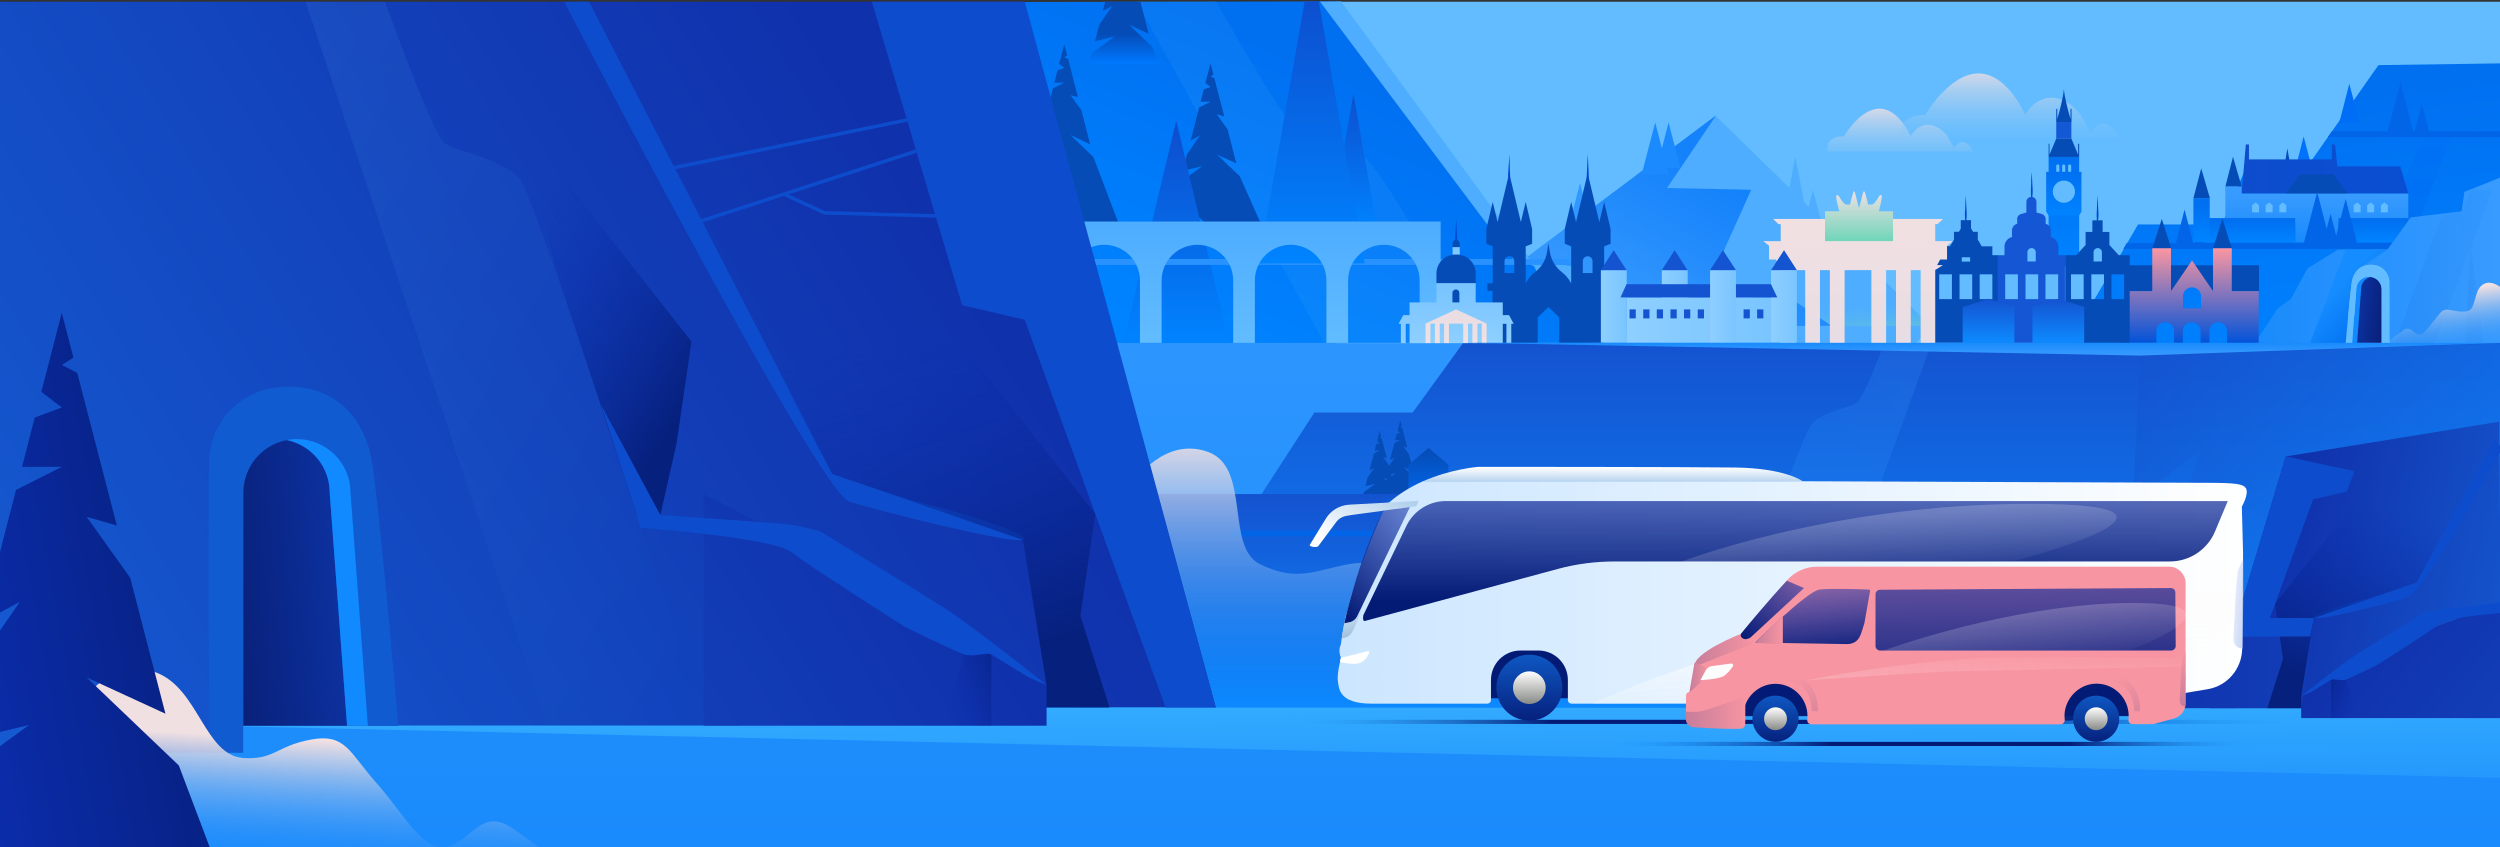 <svg viewBox="0 0 1440 488" xmlns="http://www.w3.org/2000/svg">
  <rect x="0" y="0" width="1440" height="488" fill="#333333" stroke="none"/>
  <style>
    .cloud1 {
      animation: cloud1Translate 16s linear infinite;
    }
    .cloud2 {
      animation: cloud1Translate 16s linear infinite;
    }
    .cloud3 {
      animation: cloud1Translate 16s linear infinite;
      opacity: 0;
      animation-delay: 0;
    }
    .cloud4 {
      animation: cloud1Translate 16s linear infinite;
      opacity: 0;
      animation-delay: 0;
    }
    .cloud5 {
      animation: cloud1Translate 16s linear infinite;
      opacity: 0;
      animation-delay: 0;
    }

    @keyframes cloud1Translate {
      0% {
        opacity: 0;
      }
      20% {
        opacity: 1;
      }
      80% {
        opacity: 1;
      }
      100% {
        transform: translateX(20%);
        opacity: 0;
      }
    }
  </style>
  <defs>
    <linearGradient x1="50%" y1="99.33%" x2="50%" y2=".62%" id="a">
      <stop stop-color="#1A8BFC" offset="0%"/>
      <stop stop-color="#389BFF" offset="100%"/>
    </linearGradient>
    <linearGradient x1="58.819%" y1="96.399%" x2="44.964%" y2="13.145%" id="b">
      <stop stop-color="#0083FF" offset="0%"/>
      <stop stop-color="#0070F1" offset="100%"/>
    </linearGradient>
    <linearGradient x1="37.84%" y1="44.562%" x2="60.228%" y2="146.868%" id="c">
      <stop stop-color="#4EADFF" stop-opacity="0" offset="0%"/>
      <stop stop-color="#73D6BA" offset="100%"/>
    </linearGradient>
    <linearGradient x1="6.941%" y1="123.912%" x2="87.253%" y2="48.172%" id="d">
      <stop stop-color="#52ACFF" offset="0%"/>
      <stop stop-color="#1482FB" offset="100%"/>
    </linearGradient>
    <linearGradient x1="49.998%" y1=".305%" x2="49.998%" y2="99.346%" id="e">
      <stop stop-color="#1453D0" offset="0%"/>
      <stop stop-color="#0D8AFF" offset="100%"/>
    </linearGradient>
    <linearGradient x1="49.999%" y1="1.135%" x2="49.999%" y2="100.895%" id="f">
      <stop stop-color="#1453D0" offset="0%"/>
      <stop stop-color="#0D8AFF" offset="100%"/>
    </linearGradient>
    <linearGradient x1="50.012%" y1="-2.526%" x2="50.012%" y2="99.305%" id="g">
      <stop stop-color="#F1E0E2" offset="0%"/>
      <stop stop-color="#0081FF" stop-opacity="0" offset="100%"/>
    </linearGradient>
    <linearGradient x1="49.989%" y1="-19.087%" x2="49.989%" y2="162.233%" id="h">
      <stop stop-color="#F1E0E2" offset="0%"/>
      <stop stop-color="#62BCFF" stop-opacity="0" offset="100%"/>
    </linearGradient>
    <linearGradient x1="49.956%" y1="-17.69%" x2="49.956%" y2="126.697%" id="i">
      <stop stop-color="#F1E0E2" offset="0%"/>
      <stop stop-color="#62BCFF" stop-opacity="0" offset="100%"/>
    </linearGradient>
    <linearGradient x1="49.987%" y1="-19.167%" x2="49.987%" y2="163.452%" id="j">
      <stop stop-color="#F1E0E2" offset="0%"/>
      <stop stop-color="#62BCFF" stop-opacity="0" offset="100%"/>
    </linearGradient>
    <linearGradient x1="19.307%" y1="88.55%" x2="66.746%" y2="29.14%" id="k">
      <stop stop-color="#0083FF" offset="0%"/>
      <stop stop-color="#0070F1" offset="100%"/>
    </linearGradient>
    <linearGradient x1="49.973%" y1="99.606%" x2="49.973%" y2=".444%" id="l">
      <stop stop-color="#0083FF" offset="0%"/>
      <stop stop-color="#0D4DCD" offset="100%"/>
    </linearGradient>
    <linearGradient x1="50.077%" y1="98.42%" x2="50.077%" y2="-4.35%" id="m">
      <stop stop-color="#0083FF" offset="0%"/>
      <stop stop-color="#0D4DCD" offset="100%"/>
    </linearGradient>
    <linearGradient x1="49.986%" y1="98.409%" x2="49.986%" y2="-4.431%" id="n">
      <stop stop-color="#0083FF" offset="0%"/>
      <stop stop-color="#0D4DCD" offset="100%"/>
    </linearGradient>
    <linearGradient x1="50.044%" y1="100.715%" x2="50.044%" y2="3.171%" id="o">
      <stop stop-color="#62BCFF" offset="0%"/>
      <stop stop-color="#4EADFF" offset="100%"/>
    </linearGradient>
    <linearGradient x1="79.217%" y1="36.01%" x2="-22.47%" y2="74.232%" id="p">
      <stop stop-color="#1031AC" offset="0%"/>
      <stop stop-color="#1660D6" offset="100%"/>
    </linearGradient>
    <linearGradient x1="100.605%" y1="187.186%" x2="36.106%" y2="-25.32%" id="q">
      <stop stop-color="#1A8BFC" offset="0%"/>
      <stop stop-color="#36AFFF" offset="100%"/>
    </linearGradient>
    <linearGradient x1="-7466.831%" y1="6063.66%" x2="-59.823%" y2="143.54%" id="r">
      <stop stop-color="#071A6B" offset="0%"/>
      <stop stop-color="#0D34A6" offset="100%"/>
    </linearGradient>
    <linearGradient x1="-48.593%" y1="75.988%" x2="112.698%" y2="40.087%" id="s">
      <stop stop-color="#071A6B" offset="0%"/>
      <stop stop-color="#0D34A6" offset="100%"/>
    </linearGradient>
    <linearGradient x1="74.413%" y1="39.799%" x2="-11.663%" y2="75.781%" id="t">
      <stop stop-color="#1031AC" offset="0%"/>
      <stop stop-color="#123EB8" offset="100%"/>
    </linearGradient>
    <linearGradient x1="83.527%" y1="83.834%" x2="39.305%" y2="13.921%" id="u">
      <stop stop-color="#06207D" offset="0%"/>
      <stop stop-color="#0C2EB2" stop-opacity="0" offset="100%"/>
    </linearGradient>
    <linearGradient x1="145.954%" y1="11.123%" x2="9.209%" y2="83.504%" id="v">
      <stop stop-color="#06207D" offset="0%"/>
      <stop stop-color="#0B2DB1" stop-opacity="0" offset="100%"/>
    </linearGradient>
    <linearGradient x1="66.829%" y1="89.7%" x2="43.128%" y2="10.484%" id="w">
      <stop stop-color="#06207D" offset="0%"/>
      <stop stop-color="#0C2EB2" stop-opacity="0" offset="100%"/>
    </linearGradient>
    <linearGradient x1="95.146%" y1="99.492%" x2="-4.434%" y2="1.408%" id="x">
      <stop stop-color="#0A42C2" offset="0%"/>
      <stop stop-color="#62BCFF" offset="100%"/>
    </linearGradient>
    <linearGradient x1="52.989%" y1="37.302%" x2="42.779%" y2="111.581%" id="y">
      <stop stop-color="#F1E0E2" offset="0%"/>
      <stop stop-color="#0081FF" stop-opacity="0" offset="100%"/>
    </linearGradient>
    <linearGradient x1="94.92%" y1="36.005%" x2="-23.458%" y2="90.911%" id="z">
      <stop stop-color="#06207D" offset="0%"/>
      <stop stop-color="#0C2EB2" offset="100%"/>
    </linearGradient>
    <linearGradient x1="50.029%" y1="-19.17%" x2="50.029%" y2="162.886%" id="A">
      <stop stop-color="#0071F9" offset="0%"/>
      <stop stop-color="#0265E7" offset="100%"/>
    </linearGradient>
    <linearGradient x1=".009%" y1="49.995%" x2="99.981%" y2="49.995%" id="B">
      <stop stop-color="#0D4DCD" offset="0%"/>
      <stop stop-color="#0A4ED3" offset="100%"/>
    </linearGradient>
    <linearGradient x1="49.976%" y1="96.253%" x2="49.976%" y2="15.007%" id="C">
      <stop stop-color="#1A8BFC" offset="0%"/>
      <stop stop-color="#389BFF" offset="100%"/>
    </linearGradient>
    <linearGradient x1="50.086%" y1="96.522%" x2="50.086%" y2="15.287%" id="D">
      <stop stop-color="#0083FF" offset="0%"/>
      <stop stop-color="#0070F1" offset="100%"/>
    </linearGradient>
    <linearGradient x1="49.97%" y1="96.522%" x2="49.97%" y2="15.287%" id="E">
      <stop stop-color="#0083FF" offset="0%"/>
      <stop stop-color="#0070F1" offset="100%"/>
    </linearGradient>
    <linearGradient x1="50.353%" y1="96.307%" x2="50.353%" y2="15.08%" id="F">
      <stop stop-color="#0083FF" offset="0%"/>
      <stop stop-color="#0070F1" offset="100%"/>
    </linearGradient>
    <linearGradient x1="-.012%" y1="49.949%" y2="49.949%" id="G">
      <stop stop-color="#1A8BFC" offset="0%"/>
      <stop stop-color="#389BFF" offset="100%"/>
    </linearGradient>
    <linearGradient x1="39.002%" y1="37.901%" x2="80.95%" y2="84.283%" id="H">
      <stop stop-color="#158CFF" offset="0%"/>
      <stop stop-color="#0070F1" offset="100%"/>
    </linearGradient>
    <linearGradient x1="137.283%" y1="77.768%" x2="3.408%" y2="41.907%" id="I">
      <stop stop-color="#071A6B" offset="0%"/>
      <stop stop-color="#0D34A6" offset="100%"/>
    </linearGradient>
    <linearGradient x1="7.787%" y1="100.696%" x2="97.326%" y2="-.889%" id="J">
      <stop stop-color="#1453D0" offset="0%"/>
      <stop stop-color="#0D8AFF" offset="100%"/>
    </linearGradient>
    <linearGradient x1="8.007%" y1="100.726%" x2="99.08%" y2="-.039%" id="K">
      <stop stop-color="#1A8BFC" offset="0%"/>
      <stop stop-color="#389BFF" offset="100%"/>
    </linearGradient>
    <linearGradient x1="-58.877%" y1="92.072%" x2="164.226%" y2="14.999%" id="L">
      <stop stop-color="#1453D0" offset="0%"/>
      <stop stop-color="#0D8AFF" offset="100%"/>
    </linearGradient>
    <linearGradient x1="41.999%" y1="20.546%" x2="66.243%" y2="123.066%" id="M">
      <stop stop-color="#F1E0E2" offset="0%"/>
      <stop stop-color="#0081FF" stop-opacity="0" offset="100%"/>
    </linearGradient>
    <linearGradient x1="50.1%" y1="-19.389%" x2="50.1%" y2="162.13%" id="N">
      <stop stop-color="#F1E0E2" offset="0%"/>
      <stop stop-color="#62BCFF" stop-opacity="0" offset="100%"/>
    </linearGradient>
    <linearGradient x1="50.065%" y1="-17.894%" x2="50.065%" y2="126.635%" id="O">
      <stop stop-color="#F1E0E2" offset="0%"/>
      <stop stop-color="#62BCFF" stop-opacity="0" offset="100%"/>
    </linearGradient>
    <linearGradient x1="50.184%" y1="97.956%" x2="50.184%" y2="1.207%" id="P">
      <stop stop-color="#0754D8" offset="0%"/>
      <stop stop-color="#F895A2" offset="100%"/>
    </linearGradient>
    <linearGradient x1="49.854%" y1="100.504%" x2="49.854%" y2="-1.951%" id="Q">
      <stop stop-color="#0083FF" offset="0%"/>
      <stop stop-color="#0070F1" offset="100%"/>
    </linearGradient>
    <linearGradient x1="50.12%" y1="99.627%" x2="50.12%" y2="-1.66%" id="R">
      <stop stop-color="#0083FF" offset="0%"/>
      <stop stop-color="#0070F1" offset="100%"/>
    </linearGradient>
    <linearGradient x1="50.013%" y1="2.11%" x2="50.013%" y2="96.533%" id="S">
      <stop stop-color="#F1E0E2" offset="0%"/>
      <stop stop-color="#E8DDE4" offset="100%"/>
    </linearGradient>
    <linearGradient x1="50.14%" y1="1.964%" x2="50.14%" y2="96.749%" id="T">
      <stop stop-color="#EEDFE3" offset="0%"/>
      <stop stop-color="#73D6BA" offset="100%"/>
    </linearGradient>
    <linearGradient x1="50.046%" y1=".427%" x2="50.046%" y2="99.3%" id="U">
      <stop stop-color="#1453D0" offset="0%"/>
      <stop stop-color="#0D8AFF" offset="100%"/>
    </linearGradient>
    <linearGradient x1="50.044%" y1=".427%" x2="50.044%" y2="99.3%" id="V">
      <stop stop-color="#1453D0" offset="0%"/>
      <stop stop-color="#0D8AFF" offset="100%"/>
    </linearGradient>
    <linearGradient x1="-.052%" y1="50.106%" x2="99.626%" y2="50.106%" id="W">
      <stop stop-color="#8ECFFF" offset="0%"/>
      <stop stop-color="#7AC5FF" offset="100%"/>
    </linearGradient>
    <linearGradient x1=".022%" y1="49.964%" x2="100.046%" y2="49.964%" id="X">
      <stop stop-color="#8ECFFF" offset="0%"/>
      <stop stop-color="#7AC5FF" offset="100%"/>
    </linearGradient>
    <linearGradient x1="-.228%" y1="50.106%" x2="99.449%" y2="50.106%" id="Y">
      <stop stop-color="#8ECFFF" offset="0%"/>
      <stop stop-color="#7AC5FF" offset="100%"/>
    </linearGradient>
    <linearGradient x1=".254%" y1="50.106%" x2="99.932%" y2="50.106%" id="Z">
      <stop stop-color="#8ECFFF" offset="0%"/>
      <stop stop-color="#7AC5FF" offset="100%"/>
    </linearGradient>
    <linearGradient x1=".078%" y1="50.106%" x2="99.755%" y2="50.106%" id="aa">
      <stop stop-color="#8ECFFF" offset="0%"/>
      <stop stop-color="#7AC5FF" offset="100%"/>
    </linearGradient>
    <linearGradient x1="49.945%" y1="99.153%" x2="49.945%" y2="14.849%" id="ab">
      <stop stop-color="#8ECFFF" offset="0%"/>
      <stop stop-color="#7AC5FF" offset="100%"/>
    </linearGradient>
    <linearGradient x1="49.112%" y1="97.834%" x2="49.112%" y2="3.364%" id="ac">
      <stop stop-color="#8ECFFF" offset="0%"/>
      <stop stop-color="#7AC5FF" offset="100%"/>
    </linearGradient>
    <linearGradient x1="50.039%" y1="102.797%" x2="50.039%" y2="-2.956%" id="ad">
      <stop stop-color="#F1E0E2" offset="0%"/>
      <stop stop-color="#E8DDE4" offset="100%"/>
    </linearGradient>
    <linearGradient x1="2.629%" y1="6.624%" x2="96.784%" y2="92.827%" id="ae">
      <stop stop-color="#1453D0" offset="0%"/>
      <stop stop-color="#0D8AFF" offset="100%"/>
    </linearGradient>
    <linearGradient x1="51.309%" y1="16.06%" x2="48.204%" y2="206.631%" id="af">
      <stop stop-color="#9BB8E9" offset="0%"/>
      <stop stop-color="#0D8AFF" offset="100%"/>
    </linearGradient>
    <linearGradient x1="25.195%" y1="42.775%" x2="126.776%" y2="65.984%" id="ag">
      <stop stop-color="#1031AC" offset="0%"/>
      <stop stop-color="#1660D6" offset="100%"/>
    </linearGradient>
    <linearGradient x1="24.508%" y1="37.631%" x2="110.312%" y2="79.646%" id="ah">
      <stop stop-color="#1031AC" offset="0%"/>
      <stop stop-color="#123EB8" offset="100%"/>
    </linearGradient>
    <linearGradient x1="-46.225%" y1="10.871%" x2="90.817%" y2="83.363%" id="ai">
      <stop stop-color="#06207D" offset="0%"/>
      <stop stop-color="#0B2DB1" stop-opacity="0" offset="100%"/>
    </linearGradient>
    <linearGradient x1=".021%" y1="49.962%" x2="100.042%" y2="49.962%" id="aj">
      <stop stop-color="#1031AC" offset="0%"/>
      <stop stop-color="#123EB8" offset="100%"/>
    </linearGradient>
    <linearGradient x1="33.186%" y1="89.716%" x2="56.898%" y2="10.508%" id="ak">
      <stop stop-color="#06207D" offset="0%"/>
      <stop stop-color="#0C2EB2" stop-opacity="0" offset="100%"/>
    </linearGradient>
    <linearGradient x1="50.056%" y1="101.474%" x2="50.056%" y2="4.74%" id="al">
      <stop stop-color="#0265E7" offset="0%"/>
      <stop stop-color="#054CB7" offset="100%"/>
    </linearGradient>
    <linearGradient x1="50.1%" y1="101.426%" x2="50.1%" y2="4.67%" id="am">
      <stop stop-color="#0265E7" offset="0%"/>
      <stop stop-color="#054CB7" offset="100%"/>
    </linearGradient>
    <linearGradient x1="50.002%" y1=".251%" x2="50.002%" y2="99.942%" id="an">
      <stop stop-color="#1A8BFC" offset="0%"/>
      <stop stop-color="#389BFF" offset="100%"/>
    </linearGradient>
    <linearGradient x1=".011%" y1="48.277%" x2="100.543%" y2="48.277%" id="ao">
      <stop stop-color="#27A7FF" stop-opacity="0" offset="0%"/>
      <stop stop-color="#041B76" offset="26.44%"/>
      <stop stop-color="#021679" offset="66.18%"/>
      <stop stop-color="#0F91FF" stop-opacity="0" offset="100%"/>
    </linearGradient>
    <linearGradient x1="49.997%" y1="112.365%" x2="49.997%" y2="3.262%" id="ap">
      <stop stop-color="#AECEEB" offset="0%"/>
      <stop stop-color="#FFF" offset="100%"/>
    </linearGradient>
    <linearGradient x1="-.009%" y1="50.114%" x2="100.056%" y2="50.114%" id="aq">
      <stop stop-color="#CCE6FF" offset="0%"/>
      <stop stop-color="#FFF" offset="100%"/>
    </linearGradient>
    <linearGradient x1="53.286%" y1="120.502%" x2="48.479%" y2="16.005%" id="ar">
      <stop stop-color="#FDFDFD" stop-opacity="0" offset="0%"/>
      <stop stop-color="#FDFDFD" offset="100%"/>
    </linearGradient>
    <linearGradient x1="50.067%" y1="101.562%" x2="50.067%" y2="-81.3%" id="as">
      <stop stop-color="#06207D" offset="0%"/>
      <stop stop-color="#1484F9" offset="100%"/>
    </linearGradient>
    <linearGradient x1="49.912%" y1="101.562%" x2="49.912%" y2="-81.3%" id="at">
      <stop stop-color="#06207D" offset="0%"/>
      <stop stop-color="#1484F9" offset="100%"/>
    </linearGradient>
    <linearGradient x1="50.054%" y1="101.562%" x2="50.054%" y2="-81.3%" id="au">
      <stop stop-color="#06207D" offset="0%"/>
      <stop stop-color="#1484F9" offset="100%"/>
    </linearGradient>
    <linearGradient x1="49.997%" y1="82.443%" x2="49.997%" y2="-74.87%" id="av">
      <stop stop-color="#041B75" offset="0%"/>
      <stop stop-color="#0C2EB2" stop-opacity=".4" offset="100%"/>
    </linearGradient>
    <linearGradient x1="96.35%" y1="-.58%" x2="2.252%" y2="67.182%" id="aw">
      <stop stop-color="#AECEEB" offset="0%"/>
      <stop stop-color="#FFF" offset="100%"/>
    </linearGradient>
    <linearGradient x1="56.774%" y1="95.426%" x2="44.997%" y2="18.966%" id="ax">
      <stop stop-color="#A0BED9" offset="0%"/>
      <stop stop-color="#CDE7FF" offset="100%"/>
    </linearGradient>
    <linearGradient x1="14.837%" y1="101.481%" x2="104.564%" y2="-41.898%" id="ay">
      <stop stop-color="#041B75" offset="0%"/>
      <stop stop-color="#0C2EB2" stop-opacity=".4" offset="100%"/>
    </linearGradient>
    <linearGradient x1="49.822%" y1="100.299%" x2="49.822%" y2="1.628%" id="az">
      <stop stop-color="#888A87" offset="0%"/>
      <stop stop-color="#FDFDFD" offset="100%"/>
    </linearGradient>
    <linearGradient x1="50.11%" y1="100.299%" x2="50.11%" y2="1.628%" id="aA">
      <stop stop-color="#888A87" offset="0%"/>
      <stop stop-color="#FDFDFD" offset="100%"/>
    </linearGradient>
    <linearGradient x1="50.136%" y1="100.299%" x2="50.136%" y2="1.628%" id="aB">
      <stop stop-color="#888A87" offset="0%"/>
      <stop stop-color="#FDFDFD" offset="100%"/>
    </linearGradient>
    <linearGradient x1="89.629%" y1="98.641%" x2="29.628%" y2="33.177%" id="aC">
      <stop stop-color="#FDFDFD" stop-opacity="0" offset="0%"/>
      <stop stop-color="#FDFDFD" offset="100%"/>
    </linearGradient>
    <linearGradient x1="133.559%" y1="109.911%" x2="-42.994%" y2="-26.342%" id="aD">
      <stop stop-color="#A4BBEF" offset="0%"/>
      <stop stop-color="#FCFDFF" offset="100%"/>
    </linearGradient>
    <linearGradient x1="49.998%" y1="99.777%" x2="49.998%" y2="52.006%" id="aE">
      <stop stop-color="#0078FF" offset="0%"/>
      <stop stop-color="#054CB7" offset="100%"/>
    </linearGradient>
    <linearGradient x1="100.208%" y1="50.421%" x2=".312%" y2="50.421%" id="aF">
      <stop stop-color="#21A1FF" stop-opacity="0" offset="0%"/>
      <stop stop-color="#041B76" offset="29.15%"/>
      <stop stop-color="#041B76" offset="66.3%"/>
      <stop stop-color="#108EFF" stop-opacity="0" offset="100%"/>
    </linearGradient>
    <linearGradient x1="50.01%" y1="101.639%" x2="50.01%" y2="-81.891%" id="aG">
      <stop stop-color="#06207D" offset="0%"/>
      <stop stop-color="#1484F9" offset="100%"/>
    </linearGradient>
    <linearGradient x1="50.02%" y1="100.105%" x2="50.02%" y2="1.374%" id="aH">
      <stop stop-color="#888A87" offset="0%"/>
      <stop stop-color="#FDFDFD" offset="100%"/>
    </linearGradient>
    <linearGradient x1="49.832%" y1="101.639%" x2="49.832%" y2="-81.891%" id="aI">
      <stop stop-color="#06207D" offset="0%"/>
      <stop stop-color="#1484F9" offset="100%"/>
    </linearGradient>
    <linearGradient x1="49.661%" y1="100.105%" x2="49.661%" y2="1.374%" id="aJ">
      <stop stop-color="#888A87" offset="0%"/>
      <stop stop-color="#FDFDFD" offset="100%"/>
    </linearGradient>
    <linearGradient x1="-.064%" y1="50.042%" x2="100.065%" y2="50.042%" id="aK">
      <stop stop-color="#C67D9A" offset="0%"/>
      <stop stop-color="#F895A2" offset="100%"/>
    </linearGradient>
    <linearGradient x1="-.068%" y1="49.923%" x2="99.828%" y2="49.923%" id="aL">
      <stop stop-color="#C67D9A" offset="0%"/>
      <stop stop-color="#F895A2" offset="100%"/>
    </linearGradient>
    <linearGradient x1=".024%" y1="50.398%" x2="100.13%" y2="50.398%" id="aM">
      <stop stop-color="#C67D9A" offset="0%"/>
      <stop stop-color="#F895A2" offset="100%"/>
    </linearGradient>
    <linearGradient x1="106.137%" y1="175.81%" x2="35.937%" y2="9.664%" id="aN">
      <stop stop-color="#C67D9A" offset="0%"/>
      <stop stop-color="#F895A2" offset="100%"/>
    </linearGradient>
    <linearGradient x1="106.141%" y1="175.81%" x2="35.941%" y2="9.664%" id="aO">
      <stop stop-color="#C67D9A" offset="0%"/>
      <stop stop-color="#F895A2" offset="100%"/>
    </linearGradient>
    <linearGradient x1="5.009%" y1="98.45%" x2="120.523%" y2="-32.6%" id="aP">
      <stop stop-color="#041B75" offset="0%"/>
      <stop stop-color="#0C2EB2" stop-opacity=".4" offset="100%"/>
    </linearGradient>
    <linearGradient x1="64.041%" y1="123.471%" x2="36.884%" y2="-17.548%" id="aQ">
      <stop stop-color="#041B75" offset="0%"/>
      <stop stop-color="#0C2EB2" stop-opacity=".4" offset="100%"/>
    </linearGradient>
    <linearGradient x1="-.253%" y1="49.739%" x2="99.704%" y2="49.739%" id="aR">
      <stop stop-color="#C67D9A" offset="0%"/>
      <stop stop-color="#F895A2" offset="100%"/>
    </linearGradient>
    <linearGradient x1="61.671%" y1="190.675%" x2="34.091%" y2="-140.473%" id="aS">
      <stop stop-color="#041B75" offset="0%"/>
      <stop stop-color="#0C2EB2" stop-opacity=".4" offset="100%"/>
    </linearGradient>
    <linearGradient x1="108.703%" y1="-14.57%" x2="-.048%" y2="97.702%" id="aT">
      <stop stop-color="#FDFDFD" stop-opacity="0" offset="0%"/>
      <stop stop-color="#FDFDFD" offset="100%"/>
    </linearGradient>
    <linearGradient x1="49.909%" y1="100.044%" x2="49.909%" y2=".165%" id="aU">
      <stop stop-color="#C67D9A" offset="0%"/>
      <stop stop-color="#F895A2" offset="100%"/>
    </linearGradient>
    <linearGradient x1="89.601%" y1="91.707%" x2="29.737%" y2="35.792%" id="aV">
      <stop stop-color="#FDFDFD" stop-opacity="0" offset="0%"/>
      <stop stop-color="#FDFDFD" offset="100%"/>
    </linearGradient>
  </defs>
  <g fill="none" fill-rule="evenodd">
    <path fill="url(#a)" fill-rule="nonzero" d="M0 37h1441v451H0z"/>
    <path fill="#62BCFF" fill-rule="nonzero" d="M770 1h671v196.7H770z"/>
    <path fill="url(#b)" fill-rule="nonzero" d="M1370 37.5l-43.4 61.8h-34.1l-12.6 30h-48.4l-39.8 68.4h104.8l-3.3 24.6 147.8-21.9V36.5z"/>
    <g fill-rule="nonzero">
      <path fill="#4EADFF" d="M876 151l112.6-83.9L1112 187.7l-37.1 43.6L928 253.2l-18.4-50.8z"/>
      <path d="M205.7 121.6s3.9-11 12.6-13.2c8.7-2.2 15.4 5 23.4 3.1 7.9-1.9 6.4-8.7 11.3-11.6 4.9-2.9 9.3-1.4 10.8 0 1.4 1.4 22.3 21.8 22.3 21.8l-80.4-.1z" fill="url(#c)" transform="translate(826 66)"/>
      <path fill="url(#d)" d="M158.3 106.9l44.7-2.6 26 17.4-153 .3-75.3-.3L162.6.3l-28.4 42 48.5 1-22.5 50z" transform="translate(826 66)"/>
      <path fill="#3098FF" d="M917.8 135.5h-15.5l7.8-30z"/>
      <path fill="#1C8AFF" d="M961.1 100.4h-15.5l7.8-29.9z"/>
      <path fill="#1C8AFF" d="M967.9 96.8h-13.6l6.8-26.3z"/>
      <path fill="#4EADFF" d="M1034.1 90.4l-7.7 40h15.5z"/>
      <path fill="#4EADFF" d="M1048.7 126.3h-8.8l4.4-16.9zM1061.3 138.9h-8.7l4.4-16.9z"/>
    </g>
    <path fill="url(#e)" fill-rule="nonzero" d="M647 407.5l110.1-169.9h56.6l29-40H1441v209.9H707.1z"/>
    <path fill="#054CB7" fill-rule="nonzero" d="M803.3 281.5l-6.7-6.5 5.8 2.7-2.6-10-3.2-4.5 2.2.7-2.9-11.3-1.2-.6.9-.5-.9-3.3-1.5 5.8 1.5 1.2-2 .7-.9 3.6h2.9l-3.3 1.7-2.6 9.8 2.8-1.5-3.8 5.5-1.3 5 5.8-1.4-6.7 4.8-1.1 4.4 15.4 5.8 8.2.5z"/>
    <path fill="#054CB7" fill-rule="nonzero" d="M815.2 275.5l-6.8-6.5 5.8 2.7-2.6-10-3.2-4.5 2.2.6-2.9-11.2-1.2-.6.9-.5-.9-3.3-1.5 5.8 1.5 1.2-2 .7-.9 3.6h2.9l-3.3 1.7-2.6 9.8 2.8-1.5-3.8 5.5-1.3 4.9 5.8-1.4-6.7 4.9-1.1 4.4 15.4 5.7 8.2.6z"/>
    <path fill="url(#f)" fill-rule="nonzero" d="M984.9 407.9L934 320.3h-16.3l-29.2-35.7H653.6l17.5 123.3z"/>
    <path fill="#0265E7" fill-rule="nonzero" d="M810.9 305.6l-2.8-10.9-2.8 10.9h-.6l-5-19.4-5 19.4h-85.1l-1.9 3.4 200.1-.1-2.8-3.3z"/>
    <path d="M653.6 277s17.2-25.7 42.2-16.7c25 9 9.7 54.7 30 64.7 21 10.3 31 3.7 51 0s22 7.3 38 25.3 27.2 41 41.6 36c14.4-5 19.2-22 36.8-10 17.6 12 40.6 31.2 40.6 31.2H666.9L653.6 277z" fill="url(#g)" fill-rule="nonzero"/>
    <path d="M792.5 66.8s8.6-14.8 19-14.8S828 66.8 828 66.8s3.1-6.1 9.3-6.1c6.2 0 10.4 6.1 10.4 6.1l3.6 6.3s2.4-4 5.5-3.1c3.1.9 4.8 4.9 4.8 4.9h-77.8c0-.1-1.8-8.3 8.7-8.1z" fill="url(#h)" fill-rule="nonzero" class="cloud3"/>
    <path d="M826.1 55.4s12.9-22.2 28.5-22.2 24.9 22.2 24.9 22.2 4.7-9.1 14-9.1 15.7 9.1 15.7 9.1l5.3 9.5s3.6-6 8.3-4.7c4.7 1.4 7.2 7.3 7.2 7.3H813s-2.6-12.3 13.1-12.1z" fill="url(#i)" fill-rule="nonzero" class="cloud4"/>
    <path d="M927 99.8s-1.9-9.8-15.5-9.2c-8.5.3-13.6 9.2-13.6 9.2s-2.5-5.2-7.6-5.2-8.5 5.2-8.5 5.2l-2.9 5.4s-2-3.5-4.5-2.7c-2.5.8-3.9 4.2-3.9 4.2h63.6c0 .1 1.4-7-7.1-6.9z" fill="url(#j)" fill-rule="nonzero" class="cloud5"/>
    <path fill="url(#k)" fill-rule="nonzero" d="M770 .8l-212 .4 27 146.1 48.3 50.2H936l-19-19.1-12.1-25.1-24.1-4.5z"/>
    <path fill="#4EADFF" fill-rule="nonzero" d="M917 178.4l-12.1-25.1-24.1-4.5L772.5.8l-12.2.1 111 147.9 12.3 4.5 12.2 25.1 19.7 19.2h21.2z"/>
    <path d="M700.4.7s37.8 67.1 44.9 71.9c7.1 4.8 30.9 8.4 42.3 19.3 11.4 10.8 65 105.6 65 105.6h-89.9L654.6.7h45.8z" fill="#62BCFF" fill-rule="nonzero" opacity=".1"/>
    <path fill="#054CB7" fill-rule="nonzero" d="M714.1 101.5l-13.3-12.6 11.3 5.2-5-19.6-6.3-8.7 4.4 1.3-5.7-22-2.2-1.1 1.6-1.1-1.6-6.4-3 11.3 3 2.3-3.9 1.4-1.9 7.1h5.8l-6.6 3.3-4.9 19.1 5.4-3-7.5 10.9-2.5 9.5 11.3-2.7-13 9.5-2.2 8.6 25 21.5 25.7-2.6zM629.8 90.5l-13.2-12.7 11.3 5.3-5-19.6-6.3-8.7 4.3 1.2-5.6-21.9-2.3-1.2 1.7-1-1.7-6.4-2.9 11.3 2.9 2.3-3.9 1.4-1.8 7.1h5.7l-6.5 3.3-5 19L607 67l-7.5 10.8-2.5 9.6 11.3-2.7-13 9.5-2.2 8.6 13.6 36.6h41.7z"/>
    <path fill="url(#l)" fill-rule="nonzero" d="M708 197.6h-61l30.5-128.1z"/>
    <path fill="url(#m)" fill-rule="nonzero" d="M793.4 133.2h-27.7L779.6 54z"/>
    <path fill="#2992FF" fill-rule="nonzero" d="M620.1 149.2h285.7v3.4H620.1z"/>
    <path fill="#0265E7" fill-rule="nonzero" d="M1441 79h-100.2l2.4-3.4h97.8z"/>
    <path fill="url(#n)" fill-rule="nonzero" d="M759.6.8h-8.1L725 151.7h61.1z"/>
    <path d="M592.1 127.6v69.9h23.3v-35.9c0-11.4 9.2-20.6 20.6-20.6 11.4 0 20.6 9.2 20.6 20.6v35.9h12.5v-35.9c0-11.4 9.2-20.6 20.6-20.6 11.4 0 20.6 9.2 20.6 20.6v35.9h12.5v-35.9c0-11.4 9.2-20.6 20.6-20.6 11.4 0 20.6 9.2 20.6 20.6v35.9h12.5v-35.9c0-11.4 9.2-20.6 20.6-20.6 11.4 0 20.6 9.2 20.6 20.6v35.9h12.1v-69.9H592.1z" fill="url(#o)" fill-rule="nonzero"/>
    <path fill="#0265E7" fill-rule="nonzero" d="M1390.4 77.3h-15.5l7.8-30z"/>
    <path fill="#006DF6" fill-rule="nonzero" d="M1359.1 70.8h-11.7l5.8-22.6z"/>
    <path fill="#0071F9" fill-rule="nonzero" d="M1332.8 101.2h-11.7l5.8-22.6z"/>
    <path fill="#0265E7" fill-rule="nonzero" d="M1399.5 77.3h-9.1l4.6-17.6z"/>
    <path fill="url(#p)" fill-rule="nonzero" d="M589.3 1l111 406.5H449.9L426 418H129l-8.4 15.5H0V1z"/>
    <g fill-rule="nonzero">
      <path fill="url(#q)" d="M1205.5 191.6H1321V226L.6 196h482.2v-10.5l722.7.4" transform="translate(120 222)"/>
      <path d="M214 264.8c-4.4-24.8-21.5-42.1-47.4-42.1-30.1 0-44.6 22.4-46 40-1 13.7 0 170.9 0 170.9h19.5V283.8c0-16 12.2-29.2 27.8-30.7h.2c.4 0 .9-.1 1.3-.1h1.5c17 0 30.9 13.8 30.9 30.9l10 134.2h17.6c.1-.1-11-128.5-15.4-153.3z" fill="#105BD0"/>
      <path d="M168.1 253c.4 0 .9-.1 1.3-.1-.4.1-.8.1-1.3.1z" fill="#105BD0"/>
      <path d="M48.1 31c.4 0 .9-.1 1.3-.1-.4.1-.8.1-1.3.1z" fill="url(#r)" transform="translate(120 222)"/>
      <path d="M165 253.5c1-.2 2-.3 3-.4-15.6 1.5-27.8 14.7-27.8 30.7V418h59.7l-10-134.2c0-15-10.7-27.5-24.9-30.3z" fill="#105BD0"/>
      <path d="M45 31.5c1-.2 2-.3 3-.4-15.6 1.5-27.8 14.7-27.8 30.7V196h59.7l-10-134.2c0-15-10.7-27.5-24.9-30.3z" fill="url(#s)" transform="translate(120 222)"/>
      <path d="M169.5 252.9h1.5-1.5zM168 253h.2-.2zM171 252.9h-1.5c-.4 0-.9.1-1.3.1h-.2c-1 .1-2 .2-3 .4 14.2 2.8 24.9 15.3 24.9 30.3l10 134.2h12l-10-134.2c0-17-13.9-30.8-30.9-30.8z" fill="#118AFF"/>
    </g>
    <path d="M325.1 1.1S471.3 283.5 489.3 289c18 5.4 91 24.1 100 22 9-2.1-43.9-18.4-53-19.9-9.1-1.5-56.9-18.1-56.9-18.1L339.2.9l-14.1.2zM502.2 1l52 174.8 36.1 8.4 81.1 223.3h28.9L590.3 1z" fill="#0D4DCD" fill-rule="nonzero"/>
    <path d="M383.7 97.5l138.8-28.4M400.8 128.3l127-41.3M452 112l22.9 10.6 65.2 1.8" stroke="#0D4DCD" stroke-width="2"/>
    <path fill="url(#t)" fill-rule="nonzero" d="M602.8 418H405.3V284.6L521 344l81.8 50.5z"/>
    <path fill="url(#u)" fill-rule="nonzero" d="M292.7 47.4l23.7 45.2 81.9 104.1-8.6 58.7-9.3 41.2-13.8-.2-3.7-11.8-40.5-122"/>
    <path fill="url(#v)" fill-rule="nonzero" d="M571 376.9V418h-28.1l12.7-41.1z"/>
    <path d="M364.8 290.5l4.3 13.5s76 5.6 86.6 13.9c10.6 8.3 65.9 43.4 65.9 43.4s28.1 13.8 34 15.7c5.8 1.8 12.2-1.8 15.4 0 3.2 1.8 14.9 9.2 19.6 12 4.8 2.8 12.2 5.5 12.2 5.5s-43-34.2-58.9-44.3c-15.9-10.2-71.7-44.3-71.7-44.3s-10.6-2.8-17-3.7c-6.4-.9-74.8-5.5-74.8-5.5l-34.2-63.5 18.6 57.3z" fill="#0D4DCD" fill-rule="nonzero"/>
    <path fill="url(#w)" fill-rule="nonzero" d="M602.8 394.5L589.2 311l-109.8-38-59.7-110.4L549 191.9 630.9 296l-8.6 58.7 16.8 52.8h-36.3z"/>
    <path d="M221.8 1s27.3 76.8 34.4 81.6c7.1 4.8 30.9 8.4 42.3 19.3C309.9 112.7 405.3 418 405.3 418h-89.9L176 1h45.8z" fill="url(#x)" fill-rule="nonzero" opacity=".1"/>
    <path d="M310.3 488c-5-3.8-10.1-7.5-14.8-10.7-17.6-12-22.4 5-36.8 10-14.4 5-25.6-18-41.6-36s-18-29-38-25.3c-20 3.7-21 11.8-39 10.6-22.5-1.6-25.6-40.4-50.6-49.4s-42.2 16.7-42.2 16.7L64.9 488h245.4z" fill="url(#y)" fill-rule="nonzero"/>
    <path fill="url(#z)" fill-rule="nonzero" d="M0 488h120.8L103 440.9l-53.1-50.7 45.4 20.9L75 332.8l-25.1-35.1 17.4 5-22.8-87.9-8.9-4.6 6.7-4.2-6.7-25.8-11.8 45.5 11.8 9-15.6 5.8-7.3 28.4h22.9L9.2 282.2 0 317.9v34.9l11.4-6.1L0 363.2v58.4l16.7-4L0 429.8z"/>
    <path fill="#62BCFF" fill-rule="nonzero" d="M1295.7 116.3h23.8v6.4h-23.8z"/>
    <path d="M1360.2 139.9l12.5-29.4 9.9-4.8s5.8-7.9 6.1-9.4c.2-1.6 7.8-17.3 7.8-17.3h15.5l-23.5 60.9h-28.3z" fill="url(#A)" fill-rule="nonzero" opacity=".5"/>
    <path fill="#62BCFF" fill-rule="nonzero" d="M1353.7 116.3h23.8v6.4h-23.8z"/>
    <path fill="#0265E7" fill-rule="nonzero" d="M1269.5 140l-2.8-10.9-2.8 10.9h-.6l-5-19.3-5 19.3H1225l-2 3.4h156.7V140z"/>
    <path fill="#054CB7" fill-rule="nonzero" d="M1314 107.1h7.4l-3.9-21.6z"/>
    <g fill-rule="nonzero">
      <path fill="url(#B)" d="M119.5 12.8H83.3L82 .2h-1.9v8.6H32.4V.2h-1.8l-2.4 28.3h96z" transform="translate(1263 83)"/>
      <path fill="#054CB7" d="M1353.6 113.2h-38.4l9.7-12.8h19zM1281.8 107.5h9.4l-5-17.2zM1263.4 114.1h9.5l-5-17.1z"/>
      <path d="M28.2 28.5v-4h-9.4V45h40.3v11.5h24.8V45h40.3V28.5h-96zm10.1 10.8h-4.1v-4.1l2-1.6 2 1.6v4.1h.1zm7.8 0H42v-4.1l2-1.6 2 1.6v4.1h.1zm7.9 0h-4.1v-4.1l2-1.6 2 1.6v4.1h.1zm42.8 0h-4.1v-4.1l2-1.6 2 1.6v4.1h.1zm7.8 0h-4.1v-4.1l2-1.6 2 1.6v4.1h.1zm7.9 0h-4.1v-4.1l2-1.6 2 1.6v4.1h.1z" fill="url(#C)" transform="translate(1263 83)"/>
      <path fill="url(#D)" d="M9.3 42.6H59v13.9H9.3z" transform="translate(1263 83)"/>
      <path fill="url(#E)" d="M83.9 42.6h40.3v13.9H83.9z" transform="translate(1263 83)"/>
      <path fill="url(#F)" d="M.4 31.1h9.4v25.4H.4z" transform="translate(1263 83)"/>
    </g>
    <path fill="url(#G)" fill-rule="nonzero" d="M1419.5 110.5l-1.6 11.2-29.3 3.5-13.5 18.6h-28.5l-17.5 10.8-9.5 17.5-7.7 5.6-12.9 19.8 142 .1v-95.7z"/>
    <path fill="url(#H)" fill-rule="nonzero" d="M1351.1 143.8l-20.5 53.9h22.7l5.7-43.1 16.1-10.8z"/>
    <g fill-rule="nonzero">
      <path d="M1376.2 197.6s.2-32.7 0-35.9c-.3-4.1-3.7-9.2-10.6-9.2-6 0-9.9 4-10.9 9.7-1 5.7-3.6 35.4-3.6 35.4h25.1z" fill="#62BCFF"/>
      <path d="M13.6 7.4c-3.9 0-7.1 3.2-7.1 7.1l-2.3 31h16.6v-31c-.1-3.9-3.3-7.1-7.2-7.1z" fill="url(#I)" transform="translate(1351 152)"/>
      <path d="M1364.3 159.4c.5 0 .9 0 1.4.1-3.3.6-5.7 3.5-5.7 7l-2.3 31h-2.8l2.3-31c-.1-3.9 3.1-7.1 7.1-7.1z" fill="#118AFF"/>
    </g>
    <path d="M1422.9 109.6s-3.8 10.1-5.5 11.3c-1.8 1.2-7.8 2.1-10.7 4.9-2.9 2.8-27 71.9-27 71.9h22.7l33.1-88.1h-12.6z" fill="url(#J)" fill-rule="nonzero" opacity=".1"/>
    <path d="M1083.6 202s-10 27.3-14.3 30.1c-4.3 2.8-18.4 5-25.3 11.5-6.9 6.5-63.8 170-63.8 170h53.7l77-211.2-27.3-.4z" fill="url(#K)" fill-rule="nonzero" opacity=".2"/>
    <path fill="url(#L)" fill-rule="nonzero" opacity=".1" d="M1422.8 141.7l8 56H1420z"/>
    <path d="M1441 166s-5.5-5-10.4-2.4c-5.4 2.9-4.5 12.6-7.9 14.9-2.7 1.8-7.1.8-11.7 0s-5.1 1.7-8.7 5.8c-3.7 4.1-6.3 9.4-9.6 8.3-3.3-1.2-4.4-5.1-8.5-2.3s-9.3 7.2-9.3 7.2l66.1.2V166z" fill="url(#M)" fill-rule="nonzero"/>
    <path d="M1062.1 78.5s9.2-15.9 20.5-15.9 17.9 15.9 17.9 15.9 3.3-6.6 10-6.6 11.3 6.6 11.3 6.6l3.8 6.8s2.6-4.3 5.9-3.3c3.3 1 5.1 5.3 5.1 5.3h-84c.1-.1-1.8-9 9.5-8.8z" fill="url(#N)" fill-rule="nonzero" class="cloud1"/>
    <path d="M1108.9 66.2s13.9-23.9 30.7-23.9c16.8 0 26.9 23.9 26.9 23.9s5-9.9 15.1-9.9 16.9 9.9 16.9 9.9l5.8 10.2s3.9-6.5 8.9-5 7.7 7.9 7.7 7.9h-126.2c.1 0-2.7-13.3 14.2-13.1z" fill="url(#O)" fill-rule="nonzero" class="cloud2"/>
    <path d="M1132.3 112.5c.1 2.7.3 5.4.4 8.2.1 1.4.2 2.7.1 4.1-.1 1.4-.2 2.7-.5 4.1h-.1c-.3-1.4-.4-2.7-.4-4.1-.1-1.4 0-2.7.1-4.1.1-2.8.2-5.5.4-8.2zM838.8 126.5c.1 2.6.3 5.2.4 7.9.1 1.3.2 2.6.1 3.9-.1 1.3-.2 2.6-.5 3.9h-.1c-.3-1.3-.4-2.6-.5-3.9-.1-1.3 0-2.6.1-3.9.1-2.6.2-5.2.5-7.9zM1208.2 112.5c.1 2.7.3 5.4.4 8.2.1 1.4.2 2.7.1 4.1-.1 1.4-.2 2.7-.5 4.1h-.1c-.3-1.4-.4-2.7-.4-4.1-.1-1.4 0-2.7.1-4.1.1-2.8.2-5.5.4-8.2zM1170.3 99c.1 2.7.3 5.4.4 8.2.1 1.4.2 2.7.1 4.1-.1 1.4-.2 2.7-.5 4.1h-.1c-.3-1.4-.4-2.7-.4-4.1-.1-1.4 0-2.7.1-4.1 0-2.8.1-5.5.4-8.2z" fill="#0148D2" fill-rule="nonzero"/>
    <g fill-rule="nonzero">
      <path d="M927.7 140.4v-8.5l-3.7-15.6-2.8 11.6-6.7-28.2-6.7 28.2-2.8-11.6-3.7 15.6v8.5l3.7 1.5v21.3l-.7-1.2c-1.2-2-2.8-3.8-4.6-5.2-3.7-2.8-6.2-7-7-11.6l-.8-5.1-.8 5.1c-.7 4.6-3.2 8.8-7 11.6-1.9 1.4-3.4 3.2-4.6 5.2l-.7 1.2v-21.3l3.7-1.5v-8.5l-3.7-15.6-2.8 11.6-6.7-28.2-6.7 28.2-2.8-11.6-3.7 15.6v8.5l3.7 1.5v21.3h-3.1v4.3h3v30h26v-14.7l6.2-6 6.2 6v14.7h26v-30h3v-4.3H924v-21.3l3.7-1.5zm-55.5 16.9h-5.6v-6.9c0-1.5 1.2-2.8 2.8-2.8 1.5 0 2.8 1.2 2.8 2.8v6.9zm45.1 0h-5.6v-6.9c0-1.5 1.2-2.8 2.8-2.8 1.5 0 2.8 1.2 2.8 2.8v6.9z" fill="#054CB7"/>
      <path d="M914.6 88.7c.1 3.2.3 6.4.4 9.6.1 1.6.2 3.2.1 4.8-.1 1.6-.2 3.2-.5 4.8h-.1c-.3-1.6-.4-3.2-.5-4.8-.1-1.6 0-3.2.1-4.8.1-3.2.3-6.4.5-9.6zM869.4 88.7c.1 3.2.3 6.4.3 9.6.1 1.6.2 3.2.1 4.8-.1 1.6-.2 3.2-.5 4.8h-.1c-.3-1.6-.4-3.2-.5-4.8-.1-1.6 0-3.2.1-4.8.3-3.2.4-6.4.6-9.6z" fill="#0148D2"/>
    </g>
    <g fill-rule="nonzero">
      <path fill="#054CB7" d="M1301.2 167.7h-29.7l-9-4.8-8.8 4.8H1224v-14.9h77.2zM1239.8 143h10.8l-5.4-16.9zM1274.7 143h10.8l-5.4-16.9z"/>
      <path d="M61.5 41.7V17H50.7v24.7L38.6 24 26.5 41.7V17H15.7v24.7H0v29.8h18.1v-6.8c0-2.8 2.3-5.1 5.1-5.1s5.1 2.3 5.1 5.1v6.8h5v-6.8c0-2.8 2.3-5.1 5.1-5.1s5.1 2.3 5.1 5.1v6.8h5.1v-6.8c0-2.8 2.3-5.1 5.1-5.1s5.1 2.3 5.1 5.1v6.8H77V41.7H61.5zm-17.8 9.9H33.4v-6.9c0-2.8 2.3-5.2 5.2-5.2 2.8 0 5.2 2.3 5.2 5.2v6.9h-.1z" fill="url(#P)" transform="translate(1224 126)"/>
    </g>
    <g transform="translate(1178 51)" fill-rule="nonzero">
      <path d="M2 39.4v63h17.6v-63H2zM8.3 48H6.4v-3.4c0-.5.4-.9.9-.9s.9.4.9.9V48h.1zm3.4 0H9.8v-3.4c0-.5.4-.9.9-.9s.9.4.9.9V48h.1zm3.4 0h-1.9v-3.4c0-.5.4-.9.9-.9s.9.4.9.9V48h.1z" fill="url(#Q)"/>
      <path fill="url(#R)" d="M20.9 70.9l-1.3 2.2H2L.6 70.9V48h20.3z"/>
      <path fill="#1358D5" d="M6.4 19.3v9.5H15.1v-9.5zM11.5 28.8h.8M9.2 28.8h.9"/>
      <path d="M14.6 11.7v5.8C13.5 13.8 11.2 5.4 10.8.3 10.4 5.4 8.1 13.8 7 17.5v-5.8h-.6v7.7H15.2v-7.7h-.6zM19 31.8v6.3l-3.9-9.3H6.4l-3.9 9.3v-6.3H2v7.6h17.6v-7.6z" fill="#054CB7"/>
      <circle fill="#62BCFF" cx="10.8" cy="59.4" r="6.4"/>
    </g>
    <g fill-rule="nonzero">
      <path d="M1185.6 147v-4.9c0-2.5-1.7-4.8-4.1-5.5l-.6-.2h.4v-3.6c0-1.8-1.2-3.4-3-3.9l-.2-.1h.2v-2.6c0-1.3-.9-2.5-2.2-2.9l-3.1-.9v-6.1c0-1.6-1.3-2.9-2.9-2.9-1.6 0-2.9 1.3-2.9 2.9v6.1l-3.1.9c-1.3.4-2.2 1.5-2.2 2.9v2.6h.2l-.2.1c-1.8.5-3 2.1-3 3.9v3.6h.4l-.6.2a5.7 5.7 0 0 0-4.1 5.5v4.9h-4v50.5h38.8V147h-3.8zm-23.3 25.3h-7.3V158h7.3v14.3zm5.5-27c0-1.3 1.1-2.4 2.4-2.4 1.3 0 2.4 1.1 2.4 2.4v5.3h-4.8v-5.3zm6.2 27h-7.3V158h7.3v14.3zm11.5 0h-7.3V158h7.3v14.3z" fill="#1456D3"/>
      <path d="M1220.4 147l-5.4-5.9v-7.5h-3.9v-6.7h-5.9v6.7h-3.9v7.5l-5.4 5.9h-6.3v50.5h37.1V147h-6.3zm-20.2 25.3h-7.3V158h7.3v14.3zm5.7-27c0-1.3 1.1-2.4 2.4-2.4 1.3 0 2.4 1.1 2.4 2.4v5.3h-4.8v-5.3zm6 27h-7.3V158h7.3v14.3zm11.6 0h-7.3V158h7.3v14.3zM1147.6 147v-5.1h-6.1l-2.3-3.9v-4.5h-2.7l-1.2-2v-4.7h-5.9v5l-1.1 1.7h-2.8v4.6l-2.3 3.7h-6.2v5.1h-3.3v50.5h37.1V147h-3.2zm-17.6 1.2h4.8v2.5h-4.8v-2.5zm-5.7 24.1h-7.3V158h7.3v14.3zm11.7 0h-7.3V158h7.3v14.3zm11.6 0h-7.3V158h7.3v14.3z" fill="#054CB7"/>
    </g>
    <g fill-rule="nonzero">
      <path fill="url(#S)" d="M106.5 39.5v-7.9l3.2-2.7h-10v-9.8h1.3l3.2-3H6.3l3.1 3h1.3v9.8H.7L4 31.6v7.9h4l1.7 3.2H6.3l4.4 2.8v42.1h8.5v-42h5.6v42h8.5v-42H39v42h8.5v-42h15.4v42h8.5v-42h5.7v42h8.5v-42h5.7v42h8.4V45.5l4.5-2.8h-3.4l1.7-3.2z" transform="translate(1015 110)"/>
      <path d="M67.2 11.7c.8-2.9 2.3-9 1.5-9.3-1.1-.5-1.9 1.6-1.9 1.6s-1.6 2.4-2 2.8c-.5.5-1.4 1-1.4 1H61s-1.7-8-2.4-7.7c-.6.3-1.9 6.6-1.9 6.6l-.9 3.2-.9-3.2S53.6.4 53 .1c-.6-.3-2.4 7.7-2.4 7.7h-2.4s-.9-.5-1.4-1c-.5-.5-2-2.8-2-2.8s-.8-2-1.9-1.6c-.8.4.7 6.4 1.5 9.3h-8.2v17.2h39.2V11.7h-8.2z" fill="url(#T)" transform="translate(1015 110)"/>
    </g>
    <path fill="url(#U)" fill-rule="nonzero" d="M1145.4 172.1l-14.9 4.7v20.7h29.8v-20.7z"/>
    <path fill="url(#V)" fill-rule="nonzero" d="M1185.6 172.1l-14.9 4.7v20.7h29.8v-20.7z"/>
    <g fill-rule="nonzero">
      <path fill="url(#W)" d="M35.2 11.6h14.9v41.8H35.2z" transform="translate(922 144)"/>
      <path fill="url(#X)" d="M14.9 27.3h83.2v26.2H14.9z" transform="translate(922 144)"/>
      <path fill="url(#Y)" d="M.1 11.6H15v41.8H.1z" transform="translate(922 144)"/>
      <path fill="url(#Z)" d="M98.1 11.6H113v41.8H98.1z" transform="translate(922 144)"/>
      <path fill="#1454D1" d="M957.2 155.6l7.4-11.5 7.4 11.5zM1020.1 163.7h-83.2l-3.5 7.6h90.3zM922.1 155.6l7.4-11.5 7.4 11.5z"/>
      <path fill="url(#aa)" d="M63 11.6h14.9v41.8H63z" transform="translate(922 144)"/>
      <path fill="#1454D1" d="M985 155.6l7.4-11.5 7.5 11.5zM1020.1 155.6l7.5-11.5 7.4 11.5zM938.6 178.2h3.6v5.2h-3.6zM946.5 178.2h3.6v5.2h-3.6zM954.3 178.2h3.6v5.2h-3.6zM962.2 178.2h3.6v5.2h-3.6zM970 178.2h3.6v5.2H970zM977.9 178.2h3.6v5.2h-3.6zM1004.3 178.2h3.6v5.2h-3.6zM1012.1 178.2h3.6v5.2h-3.6z"/>
    </g>
    <g fill-rule="nonzero">
      <path fill="url(#ab)" d="M66.9 48.5l-2.7-5h-3.6v-7.3H45V25H22.4v11.2H6.9v7.3H3.3l-2.7 5h1.3v11.1h2.8V48.5h2.2v11.1h53.7V48.5h2.1v11.1h2.8V48.5z" transform="translate(805 138)"/>
      <path fill="url(#ac)" d="M31.7 4.3h4.1v8.6h-4.1z" transform="translate(805 138)"/>
      <path d="M839.1 146.6h-.8c-6 0-10.9 4.9-10.9 10.9v5.6H850v-5.6c0-6-4.9-10.9-10.9-10.9zM840.7 174.2h-4.1v-5.5c0-1.1.9-2 2-2s2 .9 2 2v5.5h.1zM838.8 138.2h-.1c-1.1 0-2 .9-2 2v2.1h4.1v-2.1c-.1-1.1-.9-2-2-2z" fill="#054CB7"/>
      <path fill="url(#ad)" d="M33.7 40.2l-17.6 8.2v11.2h2.8V48.4h2.6v11.2h2.8V48.4h2.5v11.2h2.8V48.4h8.2v11.2h2.8V48.4h2.5v11.2H46V48.4h2.5v11.2h2.8V48.4z" transform="translate(805 138)"/>
    </g>
    <path fill="#0265E7" fill-rule="nonzero" d="M1342.4 140.5h-15.5l7.8-30z"/>
    <path fill="#0265E7" fill-rule="nonzero" d="M1347.2 141.7h-9.6l4.8-18.6z"/>
    <path fill="#0265E7" fill-rule="nonzero" d="M1358 141.3h-13.8l6.9-26.7z"/>
    <path fill="url(#ae)" fill-rule="nonzero" opacity=".7" d="M1232.6 205l-4 85 39.4-31.6-35.4 103-6.6-19.7-3.3 66.2 218.3-.4V197.7z"/>
    <path d="M1315.3 379s-30.2-52-66.8-52c-36.6 0-58.4 52-58.4 52s-10.9-21.4-32.7-21.4c-21.8 0-36.8 21.4-36.8 21.4l-12.5 22.2s-8.5-14.2-19.4-10.9c-10.9 3.3-16.8 17.2-16.8 17.2H1346c-.1 0 6.2-28.9-30.7-28.5z" fill="url(#af)" fill-rule="nonzero"/>
    <path d="M1376.2 161.7c-.3-4.1-3.7-9.2-10.6-9.2-6 0-9.9 4-10.9 9.7-.5 2.9-1.4 11.9-2.2 20.1h.1c1.2-.2 2.3-.2 3.5-.2l1.2-15.5c0-3.9 3.2-7.1 7.1-7.1h.4c3.9 0 7.1 3.2 7.1 7.1v31h4.5c-.2 0 0-32.8-.2-35.9z" fill="#62BCFF" fill-rule="nonzero"/>
    <g fill-rule="nonzero">
      <path fill="url(#ag)" d="M94.6 20.9L51 165.9h134.9l12.9 5.7H219L217.5.9z" transform="translate(1222 242)"/>
      <path d="M1441.3 258.4s-44.9 82.8-54.6 85.8c-9.7 3-49 13-53.9 11.8-4.9-1.2 23.6-9.9 28.5-10.7 4.9-.8 30.6-9.7 30.6-9.7l45-82.6 4.4 5.4zM1356.2 271.4l-4.5 11.7-19.4 4.6-43.7 120.2H1273l43.6-145z" fill="#0D4DCD"/>
      <path fill="url(#ah)" d="M103.5 171.6H219l-.7-66.6-70.7 26.7-44.1 27.2z" transform="translate(1222 242)"/>
      <path fill="url(#ai)" d="M120.7 149.5v22.1h15.1l-6.8-22.1z" transform="translate(1222 242)"/>
      <path d="M1440.3 347s-31.9 3.7-35.3 4.2c-3.4.5-9.2 2-9.2 2s-30 18.4-38.6 23.9c-8.6 5.5-31.7 23.9-31.7 23.9s4-1.5 6.6-3c2.6-1.5 8.9-5.5 10.6-6.5 1.7-1 5.1 1 8.3 0 3.1-1 18.3-8.5 18.3-8.5s29.7-18.9 35.5-23.4c5.7-4.5 36.2-6.5 36.2-6.5l-.7-6.1z" fill="#0D4DCD"/>
      <path fill="url(#aj)" d="M19 118.8L.7 165.9h102.8l7.3-51.9z" transform="translate(1222 242)"/>
      <path fill="url(#ak)" d="M103.5 158.9l7.3-44.9L170 93.5 202.1 34l-69.6 15.8-44.1 56.1 4.6 31.6-9 28.4h19.5z" transform="translate(1222 242)"/>
      <path d="M1332.8 356h-80.5s-16 4.7-10 5.3c6 .7 25.7 0 25.7 0s-23 5-19 5.3c4 .3 81.7 0 81.7 0l2.1-10.6z" fill="#0D4DCD"/>
    </g>
    <path fill="url(#al)" fill-rule="nonzero" d="M864 305h-29.7v-21.4l14.9-12.5 14.8 12.5z"/>
    <path fill="url(#am)" fill-rule="nonzero" d="M834.3 284.3h-23v-16.6l11.5-9.7 11.5 9.7z"/>
    <path fill="url(#an)" fill-rule="nonzero" d="M842.7 197.4l389.9 7.4 208.4-7.3z"/>
    <g fill-rule="nonzero">
      <path d="M569 149H2c-.9 0-1.7.2-1.7-.7 0-.9.8-1.7 1.7-1.7h567c.9 0 1.7.8 1.7 1.7.1.9-.7.7-1.7.7z" fill="url(#ao)" transform="translate(742 268)"/>
      <g transform="translate(754 268)">
        <path d="M284.6 9.4c-.3-.3-10.3-7.7-39-8.1-29.1-.4-148-.4-148-.4S81.9 2 65.2 9.4h219.4z" fill="url(#ap)"/>
        <path fill="#041B76" d="M94.7 87.8h387.2v46.4H94.7z"/>
        <path d="M18.3 103.4s-1.8 3 .1 7.6c0 0-2.4 8.7-1.8 13.2.6 4.5.7 13.1 19.4 13.1h66.7c1.2 0 2.1-.9 2.1-2.1v-11.5c0-9.4 7.6-17 17-17h10.3c9.4 0 17 7.6 17 17v11.5c0 1.2.9 2.1 2.1 2.1h202.1c1.2 0 2.1-.9 2.1-2.1v-11.5c0-9.4 7.6-17 17-17h10.3c9.4 0 17 7.6 17 17v11.5c0 1.2.9 2.1 2.1 2.1h10.7c1.2 0 2.1-.9 2.1-2.1v-11.5c0-9.4 7.6-17 17-17h10.3c9.4 0 17 7.6 17 17v11.5c0 1.2.9 2.1 2.1 2.1h6.5l50-8.3c11.5-1.9 19.9-11.8 20-23.5.2-22.4.5-55.1.5-55.1l-.7-26.6s4.3-7.4 2.3-10.6c-1.5-2.4-5.4-3.1-22.9-3.1l-232.1-.9h-219c-7.3 3.3-14.8 7.7-21.3 13.9 0 .2-21.3 43.5-26 80.3z" fill="url(#aq)"/>
        <path d="M162.9 137.4l192.4-1.9v-11.7c0-9.4 7.6-17 17-17h10.3c9.4 0 17 7.6 17 17V135l15-.1v-11.1c0-9.4 7.6-17 17-17h10.3c9.4 0 17 7.6 17 17v10.7l22.7-.2c50.6-33.7 55.7-54.4 56.1-59.5v-1.3h-64.2c-177.8-.1-310.6 63.9-310.6 63.9z" fill="url(#ar)"/>
        <circle fill="url(#as)" cx="126.9" cy="128.1" r="19"/>
        <circle fill="url(#at)" cx="377.5" cy="128.1" r="19"/>
        <circle fill="url(#au)" cx="437.2" cy="128.1" r="19"/>
        <path d="M56.1 34.9L31.3 86.3c-.7 3.8.8 3.4.8 3.4l111.2-30c10.7-2.9 21.7-4.3 32.8-4.3h319.7c11.4 0 21.7-6.8 26.1-17.4l7.3-17.4H79.1c-9.8-.1-18.8 5.5-23 14.3z" fill="url(#av)"/>
        <path d="M63.1 20.5l-1.3 3.1-37 5-3.6.6c-2.1.4-4.1 1.6-5.4 3.3L5.3 46.6c-.8.9-5 .5-4.9-.7l9.3-15.2c2.9-4.7 7.8-7.6 13.3-8l40.1-2.2z" fill="url(#aw)"/>
        <path d="M32.4 77.4S26.3 95.9 23.3 98c-3 2.1-4.4 1.5-4.4 1.5s1.7-12.9 3.1-15.1c1.4-2.3 10.4-7 10.4-7z" fill="url(#ax)"/>
        <path d="M58.1 24.1L27.8 86.8c-.9 1.9-2.6 3.2-4.6 3.6l-2.9.6S28 55 42.8 26.1l15.3-2z" fill="url(#ay)"/>
        <circle fill="url(#az)" cx="377.5" cy="128.1" r="9.4"/>
        <circle fill="url(#aA)" cx="437.2" cy="128.1" r="9.4"/>
        <circle fill="url(#aB)" cx="126.9" cy="128.1" r="9.4"/>
        <path d="M212.6 56.2s86.3-34 202.9-34c116.6 0-8.5 32.7-8.5 32.7l-194.4 1.3z" fill="url(#aC)" opacity=".2"/>
        <path d="M538.1 73.4l-.3 32.2c-3 0-5.4-2.5-5.3-5.5.5-11.5 1.6-37.3 2.7-39.9 1.4-3.4 2.9-6.2 2.9-6.2v19.4z" fill="url(#aD)" opacity=".7"/>
        <path d="M18.8 110.8l14.9-3.7c.6-.2 1.2.4.9 1-.5 1.4-1.7 3.7-4.1 5.2-3.1 2-9.7.7-12 .2-.4-.1-.7-.5-.6-1l.3-1.2c.1-.2.3-.4.6-.5z" fill="#FFF"/>
      </g>
    </g>
    <path fill="url(#aE)" fill-rule="nonzero" d="M650.3 14.2l11.3 5.2L656.9 1h-20.3l-1.4 5.3 5.5-2.9-7.5 10.8-2.5 9.6L642 21l-13 9.6-1.6 5.9h40.5l-4.4-9.6z"/>
    <g fill-rule="nonzero">
      <path d="M370.9 103.7H1.6c-.4 0-.7-.3-.7-.7 0-.9.8-1.7 1.7-1.7h369.3c.4 0 .7.3.7.7 0 1-.8 1.7-1.7 1.7z" fill="url(#aF)" transform="translate(927 326)"/>
      <path fill="#041B76" d="M1255.5 382.2H988.8l-1.2 30.3h266.7z"/>
      <g transform="translate(1009 400)">
        <circle fill="url(#aG)" cx="13.7" cy="14" r="13.3"/>
        <circle fill="url(#aH)" cx="13.7" cy="14" r="6.6"/>
      </g>
      <g transform="translate(1194 400)">
        <circle fill="url(#aI)" cx="13.4" cy="14" r="13.3"/>
        <circle fill="url(#aJ)" cx="13.4" cy="14" r="6.6"/>
      </g>
      <path d="M1249.5 326.4h-202.8c-6.7 0-13.1 2.9-17.5 8L996 372.8l-11.8 2.9c-4.1 1-7.2 4.2-8.1 8.3l-2.9 14.6c-1.2 0-2.1.9-2.1 2.1v11.5c0 2.8 2.2 5 5 5H1004.7c-.8-2.9-1-6.2 0-9.5 2.3-8.2 9.9-14.1 18.5-13.8 9.9.3 17.9 8.5 17.9 18.5 0 .7 0 1.5-.1 2.2-.2 1.4.9 2.6 2.4 2.6h143.5c1.4 0 2.5-1.2 2.4-2.7-.3-2.2-.2-4.5.5-6.9 2.3-8.2 9.9-14.1 18.4-13.8 9.9.3 17.9 8.5 17.9 18.5 0 .7 0 1.5-.1 2.2-.2 1.4.9 2.6 2.4 2.6h11.9l12-3.3c3.9-1.1 6.6-4.6 6.6-8.7v-69.8c-.3-4.8-4.4-8.9-9.4-8.9z" fill="#F895A2"/>
      <path d="M5 58.1l35.9-14.4s-10.2.4-9.4-4.5c0 0-27.5 10.7-26.5 18.9z" fill="url(#aK)" transform="translate(971 326)"/>
      <path d="M2.1 72.7s8.6-6.5 10.3-10.8c1.7-4.3-7.4-6-7.4-6L2.1 72.7z" fill="url(#aL)" transform="translate(971 326)"/>
      <path d="M979.4 391.8l3.1-5.7c.7-1.3 2-2.2 3.4-2.4l11.2-1.5c.9-.1 1.6.9 1 1.7-1.3 1.9-3.6 4.7-5.8 5.8-3.5 1.6-12.9 2.1-12.9 2.1z" fill="#FCFCFC"/>
      <path d="M27.3 77.5s-12.4 4.8-17.7 6c-4 .9-9.6.4-9.6.4v4.2c0 2.5 1.9 4.6 4.4 4.8 9.4.7 27.6 1.4 28.3.6.9-.9 1.6-.4 1.6-4.2v-10c0-2.2 1.1-3.3-1.2-3.2-1.6.2-3.7.5-5.8 1.4z" fill="url(#aM)" transform="translate(971 326)"/>
      <path d="M54.3 65.4s18.3-.8 18.3 18.3H76s2.2-21.9-21.9-21.9l.2 3.6z" fill="url(#aN)" transform="translate(971 326)"/>
      <path d="M239.9 65.4s18.3-.8 18.3 18.3h3.4s2.2-21.9-21.9-21.9l.2 3.6z" fill="url(#aO)" transform="translate(971 326)"/>
      <path d="M68.1 12.7L37.4 41.1c-.5.4-1.3.8-2.2 1-1.1.3-2.3-.1-3.1-1-.6-.7-.6-1.7 0-2.4C35.5 34.5 47.4 20 58.2 8.5l9.9 4.2z" fill="url(#aP)" transform="translate(971 326)"/>
      <path d="M40.1 44.1S69.9 14.5 77 13.6c6.1-.8 23.8-.2 28.4 0 .6 0 .9.6.7 1.1l-3.2 18.2c-2 5.9-2.3 10.3-7.6 11.8-.8.2-1.6.3-2.4.3l-52.8-.9z" fill="url(#aQ)" transform="translate(971 326)"/>
      <path d="M55.9 29v16.3l-15.8-1.1c0-.1 7.1-7.5 15.8-15.2z" fill="url(#aR)" transform="translate(971 326)"/>
      <path d="M279.4 12.7l-167.5 1c-1.4 0-2.6 1.2-2.6 2.6v29.8c0 1.4 1.2 2.6 2.6 2.6h167.7c1.4 0 2.6-1.2 2.6-2.6l-.2-30.8c0-1.5-1.2-2.6-2.6-2.6z" fill="url(#aS)" transform="translate(971 326)"/>
      <path d="M70 65.8s59.9-12.3 112.6-13.2h105V58s-119.1 2.3-141 2.9c-8.7.4-76.6 4.9-76.6 4.9z" fill="url(#aT)" opacity=".2" transform="translate(971 326)"/>
      <path d="M287.9 61.8l-.2 19.2c-1.8 0-3.2-1.5-3.2-3.3.3-6.9 1-23.5 1.6-25.1.8-2 1.7-3.7 1.7-3.7v12.9h.1z" fill="url(#aU)" transform="translate(971 326)"/>
      <path d="M114 48.7s74.3-27.4 143.9-27.4c69.6 0-2.2 27.4-2.2 27.4H114z" fill="url(#aV)" opacity=".2" transform="translate(971 326)"/>
    </g>
  </g>
</svg>
